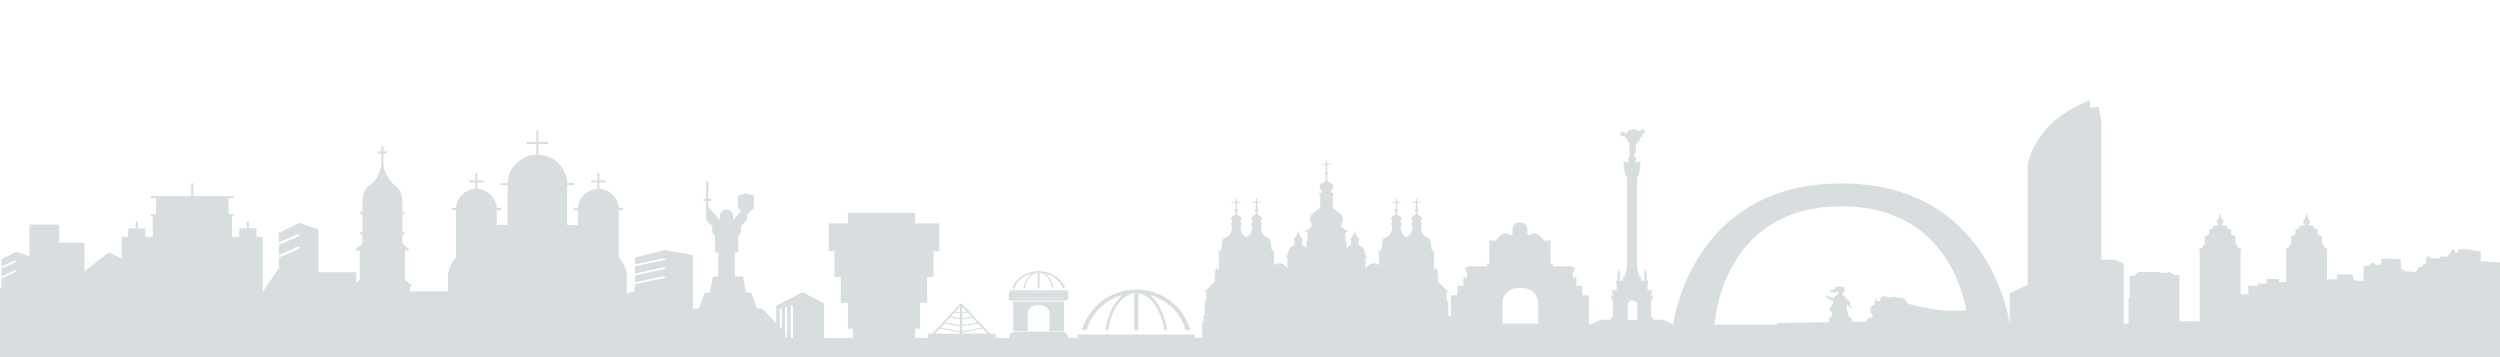 <svg version="1.1" id="Слой_1" xmlns="http://www.w3.org/2000/svg" x="0" y="0" viewBox="0 0 1400 200" xml:space="preserve"><style>.st0{fill:#d8dedf}</style><path class="st0" d="M512.46 190.33v-6.2h2.19c.33 0 .59-.26.59-.58v-13.9h3.38c.33 0 .59-.26.59-.58v-13.9h2.98c.33 0 .59-.26.59-.58v-13.9h2.58c.33 0 .59-.26.59-.58v-14.48c0-.32-.26-.58-.59-.58h-12.89v-5.29c0-.32-.26-.58-.59-.58H475.4c-.33 0-.59.26-.59.58v5.29h-10.12c-.33 0-.59.26-.59.58v14.48c0 .32.26.58.59.58h2.58v13.9c0 .32.26.58.59.58h2.98v13.9c0 .32.26.58.59.58h3.38v13.9c0 .32.26.58.59.58h2.19v6.2h-37.58v-3.48c0-.15-.06-.29-.16-.4l-12.82-13.5a.582.582 0 00-.43-.18h-2.67l-3.19-8.62a.584.584 0 00-.55-.38h-2.47l-1.58-8.52a.582.582 0 00-.58-.48h-4.03v-13.31h1.26c.33 0 .59-.26.59-.58v-7.05h.07c0-.3-.03-.58-.07-.87v-1.04l1.36-1.34c.11-.11.17-.26.17-.41v-3.41l3.24-3.48c.1-.11.16-.25.16-.39v-2.7l3.75-3.51a.56.56 0 00.18-.42v-6.34c0-.26-.18-.49-.44-.56l-3.93-1.02c-.1-.03-.2-.03-.3 0l-3.93 1.02c-.26.07-.44.3-.44.56v6.34c0 .16.07.31.18.42l1.64 1.53-4.21 4.68-.45-.24c.2-.45.31-.95.31-1.47 0-2.06-1.7-3.74-3.79-3.74s-3.79 1.68-3.79 3.74c0 .52.11 1.02.31 1.47l-.45.24-6.32-7.03v-3.33h1.51v-1.16h-1.51v-9.64h-1.18v9.64h-1.51v1.16h1.51v10.36c0 .15.06.29.16.39l3.24 3.48v3.41c0 .15.06.3.17.41l1.36 1.34v1.04c-.04.29-.07.57-.07.87h.07v7.05c0 .32.26.58.59.58h1.26v13.31h-2.55c-.28 0-.53.2-.58.48l-1.58 8.52h-2.47c-.25 0-.47.15-.55.38l-3.19 8.62h-2.67c-.16 0-.32.07-.43.18l-12.82 13.5c-.1.11-.16.25-.16.4v3.48h-24.25v-35.19c0-4.22-1.7-8.05-4.45-10.87v-26.6h2.4v-1.16h-2.41c-.3-5.77-5-10.4-10.84-10.7v-3.67h3.48v-1.16h-3.48v-4.24h-1.18v4.24h-3.48v1.16h3.48v3.67c-5.84.29-10.54 4.93-10.84 10.7h-2.41v1.16h2.4v8.28h-6.04v-22.28h3.84v-1.16h-3.85c-.3-8.62-7.35-15.58-16.08-15.88v-6h5.45v-1.16h-5.45V72.9h-1.18v6.57h-5.45v1.16h5.45v6c-8.73.3-15.78 7.26-16.08 15.88h-3.85v1.16h3.84v22.28h-6.04v-8.28h2.4v-1.16h-2.41c-.3-5.77-5-10.4-10.84-10.7v-3.67h3.48v-1.16h-3.48v-4.24h-1.18v4.24h-3.48v1.16h3.48v3.67c-5.84.29-10.54 4.93-10.84 10.7h-2.41v1.16h2.4v26.6c-2.75 2.82-4.45 6.65-4.45 10.87v35.19h-21.32v-9.21h3.06c.25 0 .47-.15.55-.38a.56.56 0 00-.17-.64l-3.44-2.93v-16.65h.3c.25 0 .47-.15.55-.38a.56.56 0 00-.17-.64l-3.44-2.93v-16.24h1.6c.25 0 .47-.15.55-.38a.56.56 0 00-.17-.64l-3.44-2.93v-5.2h1.37V130h-1.37v-10.28h1.37v-1.16h-1.37v-4.98c0-5.54-1.91-8.11-3.51-9.3-2.19-1.62-3.84-3.49-4.9-5.56-1.49-2.89-2.1-5.42-2.19-5.81v-6.95h1.81V84.8h-1.81v-2.94h-1.18v2.94h-1.81v1.16h1.81v6.95c-.09.39-.7 2.9-2.19 5.81-1.07 2.08-2.72 3.95-4.9 5.56-1.6 1.18-3.51 3.76-3.51 9.3v4.98h-1.37v1.16h1.37V130h-1.37v1.16h1.37v5.2l-3.44 2.93c-.19.16-.25.41-.17.64.09.23.31.38.55.38h1.6v16.24l-3.44 2.93c-.19.16-.25.41-.17.64.09.23.31.38.55.38h.3v16.65l-3.44 2.93c-.19.16-.25.41-.17.64.09.23.31.38.55.38h3.06v9.21H147.2v-7.88l1.84-2.01c.16-.17.2-.42.1-.63a.594.594 0 00-.54-.35h-1.4v-46.18c0-.32-.26-.58-.59-.58h-3v-4.26c0-.32-.26-.58-.59-.58h-3.64v-3.85h-1.18v3.85h-3.64c-.33 0-.59.26-.59.58v4.26h-4.1v-11.54h.95V120h-2.84v-9.06h2.85v-1.16h-22.57v-7.19h-1.18v7.19H84.52v1.16h2.85V120h-2.84v1.16h.95v11.54h-4.1v-4.26c0-.32-.26-.58-.59-.58h-3.64v-3.85h-1.18v3.85h-3.64c-.33 0-.59.26-.59.58v4.26h-3c-.33 0-.59.26-.59.58v46.18h-1.4c-.23 0-.44.14-.54.35-.09.21-.05.46.1.63l1.84 2.01v8.51c-31.54.94-67.63 3.28-67.63 9.05H589.2c0-8.54-53.81-9.58-76.74-9.68zm888.59-43.34l-11.84-.67v-5.63l-4.83-.44-.73-.52-4.23-.28-3 .36v1.63h-1.64v-1.31l-1.18-.2-1.09.28v1.03l-2.41 2.58-3.06-.24-1.09 1.11c-2.02-.07-4.78.04-4.78.04v-.91l-1.59-.24-.96.79v3.57l-2.09.24v1.35h-1.96l-1.28 1.85v1l-6.33-.47-2.46-1.51v-5.27l-7.42-.4-3.55.32v3.09l-3.32.12v-.44l-1.59-.83-1.82 1.39v.32l-3.19.28v8.21h-3.37l-1.68-.32v-.44h-.87v-2.62c-4.78-.38-9.11-.04-9.11-.04v2.62l-5.48.16V139.9h.77s-.28-1.07-2.28-1.07v-.95l-1.32-1.47v-4.03l-2.41-1.16v-2.7l-2.14-.67v-1.27l-3.32-.63 1.14-1.42v-.8l-1.14-1.7-.73-3.05-.73 3.05-1.14 1.7v.8l1.14 1.42-3.32.63v1.27l-2.14.67v2.7l-2.41 1.16v4.03l-1.32 1.47v.95c-1.99 0-2.28 1.07-2.28 1.07h.77v18.04h-3.99v-1.7h-6.88v2.58h-5.14v1.23h-5.14v4.74h-4.38v-24.87h.77s-.28-1.07-2.28-1.07v-.95l-1.32-1.47v-4.03l-2.41-1.16v-2.7l-2.14-.67v-1.27l-3.32-.63 1.14-1.42v-.8l-1.14-1.7-.73-3.05-.73 3.05-1.14 1.7v.8l1.14 1.42-3.32.63v1.27l-2.14.67v2.7l-2.41 1.16v4.03l-1.32 1.47v.95c-1.99 0-2.28 1.07-2.28 1.07h.77v40h-11.38v-26h-2.82l-3.01-1.82-1 .71h-4.01v-.48h-12.24l-2.06 2.14h-2.73v12.45h-.64v14.35h-2.67V147.6s-3.78-1.72-4.75-1.97c-.96-.25-7.78-.21-7.78-.21V67.73l-1.52-7.78-4.84.36v-4.16c-32.52 12.38-34.87 36.76-34.87 36.76v66.58l-10.05 4.75v17.49s-9.82-78.99-94.27-78.99c-84.46 0-94.27 78.99-94.27 78.99l-5.15-2.65h-5.9v-1.34h-1.29v-9.32l.79-1.39v-.74l.65-.7h-1.46v-1.05l.65-1.27v-.74h-2.61v-3.89l.25-.87v-.7h-.84v-3.28l.2-.5-.8-2.73-.8 2.73.2.5v3.28h-1.76s.22-1.59-.4-2.01c-.62-.42-1.06-1.24-1.06-1.24s.46-.52.23-.71c-.22-.2-.69-.47-.69-.47v-1.27l-.37-.74V99.45s1.52-2.16 1.02-2.62c-.26-.24-.39-.36-.45-.41.13.1.44.28.68-.31.3-.76.23-1.37.6-1.82.37-.45-.52-.76-.33-1 .18-.25.3-1.63.3-1.63s.07-.75-.05-.83l-.12-.08s-.31-.26-1.16 0c-.85.26-.46.35-1.14-.12-.68-.47-.49-.71-.49-.71s.51-.42.51-1.19c0-.51-.4-1-1.03-1.29l.13-1.26s.43-.22.72-.72.02-4.82.02-4.82c.51-.12.54-.47 1.07-1.01s.53-.36 1.01-.81c.47-.45.13-.48.09-1.38-.04-.9.64-.41 1.21-.94.57-.52.04-.34.28-1.18.24-.84.56-.27 1.11-.63.56-.36.35-.76.35-1.42 0-.66-.66-.49-1-.93-.34-.44-.91.38-.91.38s-.76.74-.85.79c-.09.06-1.18-.39-2.13-.89s-.69-.17-1.53-.23c-.83-.06-1.41.19-2.41.64-1 .45-1.14 1.6-1.2 1.85-.06.25-1.29-.38-1.8-.73-.52-.35-1.53-.03-1.86 0-.33.03-.06 1-.05 1 .01 0 .32.4.51.71.2.31.83.59 1.6.53.78-.07.58.29 1.21.94.64.65.42.86.93 1.8.51.94 1.17 1.55 1.17 1.55-.4.72-.38 5.25-.38 5.25.52.47.22 1.6.22 1.6-.54.29-.88.75-.88 1.21 0 .77.51 1.19.51 1.19s.19.24-.49.71c-.68.47-.29.38-1.14.12-.85-.26-1.16 0-1.16 0l-.12.08c-.12.08-.05.83-.05.83s.12 1.38.3 1.63-.7.55-.33 1c.37.45.3 1.07.6 1.82.24.59.55.42.68.31-.06.06-.18.17-.45.41-.5.47 1.02 2.62 1.02 2.62v51.16l-.37.74v1.27s-.46.27-.69.47c-.22.2.23.71.23.71s-.44.82-1.06 1.24c-.62.42-.4 2.01-.4 2.01h-1.76v-3.28l.2-.5-.8-2.73-.8 2.73.2.5v3.28h-.84v.7l.25.87v3.89h-2.61v.74l.65 1.27v1.05h-1.46l.65.7v.74l.79 1.39v9.32h-1.29v1.34h-5.9l-5.15 2.65h-1.09v-16.4h-3.71v-5.25h-3.33v-4.58h-2.08v-3.22l.99-.57v-1.8l-2.06-.74H869.6v-1.48h-1.27v-12.26l.28-.7h-4.11l-.61-1.36h-.61s-1.46-2.64-4.23-2.64c-1.63 0-3.11 1.32-3.11 1.32l-.67-1.33v-2.8s-.7-3.43-4.11-3.43-4.11 3.43-4.11 3.43v2.8l-.67 1.33s-1.48-1.32-3.11-1.32c-2.77 0-4.23 2.64-4.23 2.64h-.61l-.61 1.36h-4.11l.28.7v12.26h-1.27v1.48h-10.08l-2.06.74v1.8l.99.57v3.22h-2.08v4.58h-3.33v5.25h-3.71l.01 12.38-1.42-1.27v-7.42h.56l-1.5-.76v-4.71h1.05l-5.92-5.92v-1.6l.8-.45-.83-.64v-3.09l-.9-1.39-.28-1.39-.43 1.61-.51.73v-9.96h.99s-2.51-1.41-2.64-2.64c0 0 .23-3.38-.65-4.69-.88-1.31-3.04-1.05-4.18-3.42-1.14-2.36-.73-4.73-.73-4.73l.94-.7s-1.18-.29-1.18-1.21c0-.92.49-.59.49-1.64s-1.6-1.82-2.33-2.4v-1.73s.47-.14.47-.67-.56-.75-.56-.75V114s.36-.3.45-.51h1.45s.39-.05.39-.25-.39-.25-.39-.25h-1.43s-.32-.31-.57-.39v-1.26s-.06-.34-.29-.34c-.23 0-.29.34-.29.34v1.26c-.25.08-.57.39-.57.39h-1.43s-.39.05-.39.25.39.25.39.25h1.45c.09.21.45.51.45.51v2.86s-.56.22-.56.75.47.67.47.67v1.73c-.72.58-2.33 1.35-2.33 2.4s.49.71.49 1.64c0 .92-1.18 1.21-1.18 1.21l.94.7s.41 2.37-.73 4.73c-.62 1.28-1.53 1.79-2.38 2.2-.85-.41-1.76-.92-2.38-2.2-1.14-2.36-.73-4.73-.73-4.73l.94-.7s-1.18-.29-1.18-1.21c0-.92.49-.59.49-1.64s-1.6-1.82-2.33-2.4v-1.73s.47-.14.47-.67-.56-.75-.56-.75V114s.36-.3.45-.51h1.45s.39-.05.39-.25-.39-.25-.39-.25h-1.43s-.32-.31-.57-.39v-1.26s-.06-.34-.29-.34-.29.34-.29.34v1.26c-.25.08-.57.39-.57.39h-1.43s-.39.05-.39.25.39.25.39.25h1.45c.09.21.45.51.45.51v2.86s-.56.22-.56.75.47.67.47.67v1.73c-.72.58-2.33 1.35-2.33 2.4s.49.71.49 1.64c0 .92-1.18 1.21-1.18 1.21l.94.7s.41 2.37-.73 4.73c-1.14 2.36-3.3 2.11-4.18 3.42-.88 1.31-.65 4.69-.65 4.69-.13 1.23-2.64 2.64-2.64 2.64h.99v7.15s-.94-1.13-2.85-1.13c-3.44 0-4.63 3.23-4.63 3.23v-6.5h1.18s-1.74-1.55-1.77-3.51c-.03-1.96-3.34-3.54-3.34-3.54v-2.6l.59-.51s-2.25-1.65-2.75-5.45c-.5 3.81-2.75 5.45-2.75 5.45l.59.51v2.6s-1.48.71-2.47 1.76v-3.64l-.63-.61v-3.82l.73-1.06h1.22s-4.28-2.19-4.28-3.51c0-1.32.98-1.81.98-3.8 0-1.99-1.88-3.1-2.86-3.87s-2.82-1.8-2.82-3.59v-5.76l1.16-.91s-2.07-.16-2.07-.87c0-1.32 1.23-1.43 1.23-2.86 0-1.42-.68-1.63-1.41-2.08-.73-.45-1.95-.78-1.95-1.96v-2.82s.47-.14.47-.67-.56-.75-.56-.75v-3.59s.36-.3.45-.51h1.45s.39-.05.39-.25-.39-.25-.39-.25h-1.43s-.32-.31-.57-.39v-1.26s-.06-.34-.29-.34-.29.34-.29.34v1.26c-.25.08-.57.39-.57.39h-1.43s-.39.05-.39.25.39.25.39.25h1.45c.09.21.45.51.45.51v3.59s-.56.22-.56.75.47.67.47.67v2.82c0 1.17-1.22 1.51-1.95 1.96s-1.41.66-1.41 2.08 1.23 1.54 1.23 2.86c0 .71-2.07.87-2.07.87l1.16.91V115c0 1.79-1.84 2.82-2.82 3.59-.98.77-2.86 1.87-2.86 3.87 0 1.99.98 2.48.98 3.8 0 1.32-4.28 3.51-4.28 3.51h1.22l.73 1.06v3.82l-.63.61v3.64c-.99-1.05-2.47-1.76-2.47-1.76v-2.6l.59-.51s-2.25-1.65-2.75-5.45c-.5 3.81-2.75 5.45-2.75 5.45l.59.51v2.6s-3.31 1.58-3.34 3.54c-.03 1.96-1.77 3.51-1.77 3.51h1.18v6.5s-1.18-3.23-4.63-3.23c-1.92 0-2.85 1.13-2.85 1.13v-7.15h.99s-2.51-1.41-2.64-2.64c0 0 .23-3.38-.65-4.69-.88-1.31-3.04-1.05-4.18-3.42-1.14-2.36-.73-4.73-.73-4.73l.94-.7s-1.18-.29-1.18-1.21c0-.92.49-.59.49-1.64s-1.6-1.82-2.33-2.4v-1.73s.47-.14.47-.67-.56-.75-.56-.75V114s.36-.3.45-.51h1.45s.39-.05.39-.25-.39-.25-.39-.25h-1.43s-.32-.31-.57-.39v-1.26s-.06-.34-.29-.34-.29.34-.29.34v1.26c-.25.08-.57.39-.57.39h-1.43s-.39.05-.39.25.39.25.39.25h1.45c.09.21.45.51.45.51v2.86s-.56.22-.56.75.47.67.47.67v1.73c-.72.58-2.33 1.35-2.33 2.4s.49.71.49 1.64c0 .92-1.18 1.21-1.18 1.21l.94.7s.41 2.37-.73 4.73c-.62 1.28-1.53 1.79-2.38 2.2-.85-.41-1.76-.92-2.38-2.2-1.14-2.36-.73-4.73-.73-4.73l.94-.7s-1.18-.29-1.18-1.21c0-.92.49-.59.49-1.64s-1.6-1.82-2.33-2.4v-1.73s.47-.14.47-.67-.56-.75-.56-.75V114s.36-.3.45-.51h1.45s.39-.05.39-.25-.39-.25-.39-.25h-1.43s-.32-.31-.57-.39v-1.26s-.06-.34-.29-.34c-.23 0-.29.34-.29.34v1.26c-.25.08-.57.39-.57.39h-1.43s-.39.05-.39.25.39.25.39.25h1.45c.09.21.45.51.45.51v2.86s-.56.22-.56.75.47.67.47.67v1.73c-.72.58-2.33 1.35-2.33 2.4s.49.71.49 1.64c0 .92-1.18 1.21-1.18 1.21l.94.7s.41 2.37-.73 4.73c-1.14 2.36-3.3 2.11-4.18 3.42-.88 1.31-.65 4.69-.65 4.69-.13 1.23-2.64 2.64-2.64 2.64h.99v9.96l-.51-.73-.43-1.61-.28 1.39-.9 1.39v3.09l-.83.64.8.45v1.6l-5.92 5.92h1.05v4.71l-1.5.76h.56v7.42l-1.43 1.27h.9v2.15h-.9V200h728.51v-51.9l-.63-1.11zM861.38 181.2h-20.03v-12.09s.73-7.94 10.02-7.94c9.28 0 10.02 7.94 10.02 7.94v12.09zm55.54-10.1v8.08h-5.43v-8.08s-.09-2.83 2.71-2.83c2.81 0 2.72 2.83 2.72 2.83zm183.56 2.88s-.62-.03-9.09-.03c-8.46 0-23.09-3.88-23.09-3.88s-.97-1.58-1.25-2.03c-.28-.45-.99-.62-1.29-.99-.29-.37-.56-.23-1.74-.25-1.18-.03-1.68 0-2.83-.48-1.16-.48-.66.01-1.44.11-.78.11-1.63.28-2.86-.2-1.23-.48-3.41-.17-3.41-.17s0 .95-.3 1.18c-.3.23-.4.54-.37 1.04.03.5-.46.11-.84.27-.38.17-.61.57-1.02.09-.4-.49.01-.79-.63-1.37-.64-.58-.24.12-.3 1.23-.06 1.1-.37.64-.16 1.24s-.63.71-.93 1.14c-.31.43-1.59.79-1.59 2.54s1.65 3.96 1.65 3.96l-3.09.91-.67 1.89h-8.38v-2.27l-.94-.17s-.64-.62-.79-1.36c-.15-.74-.58-1.75-.61-2.17s-.48-.73-.39-1.73.29-2.01.29-2.01 1.56 2.35 2.29 1.91c.73-.44-.69-1.15-.8-1.51-.11-.36.55-.66.27-1.44-.28-.79-1.91-1.83-1.91-1.83s-.3-.12-.61-.2c-.31-.08-.18-1.3-.82-1.86s-1.03-.03-1.18-.83c-.16-.81.46-.42 1.06-1.44.6-1.03.21-1.45 0-2.12s-2.39-.93-3.49-.67c-1.11.25-1.58.86-1.92 1.27s-1.86.56-2.52 1.26c-.66.7.41.39 1.44.89s1.97-.28 2.7-.66c.73-.38.61.36.61.36s-.48 1.43-1.23 2.03c-.76.6-.88-.32-1.07-.17-.19.15.05 1.1.05 1.1s-.43.55-.58.5c-.15-.05-.65-.16-2.18-.83-1.53-.66-.42-.24-1.59-.43-1.17-.19-.34.67-.27.74.07.07.89.7 2.09 1.24 1.21.54 1.62.56 1.75.85.14.3.1 1.22-.11 1.59-.21.37 0 0-.68.79s-.83 1.34-1.26 1.97c-.43.62.2.98 1.08 1.6.88.62.52.65.52.65s-.32 1.27-.38 1.69c-.06.42-.73 1.05-.73 1.05h-.73v2.44l-28.96.46v.88h-35.06s3.45-66.17 71.02-66.17c53.15 0 66.62 40.94 69.96 58.42h-.69z"/><path class="st0" d="M538.16 169.98h.08c.24-.01.48.06.59.18l15.52 16.69h3.17v2.55h-38v-2.55h2.62l15.52-16.69s.01 0 .01-.01.01-.01.02-.02c.01 0 .01-.01.02-.01 0 0 .01-.01.02-.01.01-.01.01-.01.02-.01s.01-.01.02-.01c.01-.01.02-.01.02-.01.01 0 .01-.01.02-.01s.02-.01.03-.01c.01 0 .01-.01.02-.01s.02-.01.03-.01c.01 0 .02-.01.02-.01.01 0 .02-.01.02-.01.01 0 .02-.01.03-.01.01 0 .01 0 .02-.01.01 0 .02-.01.03-.01h.02c.01 0 .02 0 .03-.01h.1zm14.82 16.88l-2.66-2.86-11.26 2.2c-.08.02-.16.03-.24.03v.63h14.16zm-3.18-3.43l-2.02-2.17-8.95 1.43v2.88l10.97-2.14zm-2.55-2.74l-2.6-2.8-5.82.93v3.21l8.42-1.34zm-3.13-3.36l-2.16-2.32-3.13.5v2.67l5.29-.85zm-2.69-2.89l-2.61-2.8v3.22l2.61-.42zm-3.84 12.42v-.67l-11.41-2.23-2.69 2.89h14.1zm0-1.34v-2.86l-8.8-1.41c-.03 0-.05-.01-.07-.02l-2.01 2.16 10.88 2.13zm0-3.51v-3.19l-5.77-.92-2.58 2.78 8.35 1.33zm0-3.84v-2.58l-3.15-.51-2.09 2.24 5.24.85zm0-3.23v-3.25l-2.63 2.83 2.63.42z" id="XMLID_124_"/><path class="st0" d="M0 189.21h1399.87V202H0z"/><path class="st0" d="M603.49 187.29h65.59v1.99h-65.59zm63.15-2.37h-2.65c-2.67-9.55-10.3-17.08-20-19.73 4.64 3.83 8.17 11.01 9.56 19.73h-1.5c-1.82-11.39-7.64-19.9-14.69-20.7v20.7h-2.18v-20.7c-7.04.81-12.87 9.31-14.68 20.7H619c1.39-8.72 4.92-15.9 9.56-19.73-9.69 2.65-17.32 10.18-20 19.73h-2.65c3.67-13.12 15.87-22.75 30.37-22.75s26.69 9.64 30.36 22.75z" id="XMLID_115_"/><g id="XMLID_119_"><path class="st0" d="M388.1 142.78v49.35h-32.96l-1.49-8.03 1.49-19.44.45-5.5 17.13-3.64-.62-.92-16.51 3.52v-3.92l17.13-3.65-.62-.92-16.51 3.52v-4.08l17.13-3.65-.62-.92-16.51 3.52v-3.81l16.72-4.11z"/><path class="st0" d="M364.39 163.56v28.57h-21.48v-22.98l10.04-5.59h11.44zm-1.9 26.72v-24.73h-7.36v24.73h7.36z"/></g><path class="st0" d="M444.02 196.41v-24.98a.6.6 0 00-.6-.59c-.33 0-.6.26-.6.59v24.98h-2.04v-24.07a.6.6 0 00-.6-.59c-.33 0-.6.26-.6.59v24.07h-1.74v-23.07c0-.33-.27-.59-.6-.59-.33 0-.6.26-.6.59v23.07h-1.98v-25.22l14.73-7.63 12.05 6.38v26.46h-17.42z"/><g id="XMLID_149_"><path class="st0" d="M565.58 162.54h32.04v.85h-32.04zm22.12 22.87v-10.15c0-2.49-2.73-4.51-6.1-4.51-3.37 0-6.1 2.02-6.1 4.51v10.15h-8.12v-16.53h28.45v16.53h-8.13zm-22.12-17.98h32.04v.85h-32.04zm1.8-3.43h28.45v2.7h-28.45zm22.67-2.47h-.73c-.89-4.84-3.73-8.46-7.17-8.8v8.8h-1.07v-8.8c-3.44.34-6.29 3.96-7.17 8.8h-.73c.68-3.71 2.41-6.75 4.67-8.38-4.73 1.13-8.46 4.33-9.77 8.38h-1.29c1.8-5.57 7.75-9.67 14.83-9.67s13.04 4.09 14.83 9.67h-1.29c-1.31-4.06-5.04-7.26-9.77-8.38 2.25 1.63 3.98 4.68 4.66 8.38zm-21.11 24.2h25.32c2.08 0 3.77 1.25 3.77 2.79v.87h-32.87v-.87c.01-1.54 1.7-2.79 3.78-2.79z"/><path class="st0" d="M597.63 167.43h-32.04v.85h-.6v-4.89h32.64v-.85h.52v4.89h-.52zm-30.25-.72h28.45V164h-28.45v2.71z"/></g><path class="st0" d="M199.51 152.46v44.33h-22.85v-44.33h22.85z" id="XMLID_117_"/><g id="XMLID_1_"><path class="st0" d="M178.33 128.45v68.24h-9.09v-40.63h-13.08v-4.95l11.68-5.05-.42-1.27-11.26 4.87v-5.42l11.68-5.05-.42-1.27-11.26 4.87v-5.64l11.68-5.05-.42-1.27-11.26 4.87v-5.28l11.4-5.67z"/><path class="st0" d="M172.09 141.19l-.63 55.51h-25.32v-31.78l10.85-15.98 15.1-7.75z"/></g><path class="st0" d="M251.79 163.14v30.72h-22.85v-30.72h22.85z" id="XMLID_2_"/><path class="st0" d="M33.22 125.75v70.29H16.49v-70.29h16.73z" id="XMLID_5_"/><g id="XMLID_4_"><path class="st0" d="M16.98 143.74v52.23h-6.65v-31.1H.76v-3.79l8.55-3.86-.31-.97-8.24 3.73v-4.15l8.55-3.86-.31-.98-8.24 3.73v-4.32l8.55-3.86-.31-.97-8.24 3.72v-4.03l8.34-4.34z"/><path class="st0" d="M12.42 153.49l-.46 42.47H-6.58v-24.32l7.94-12.23 11.06-5.92z"/></g><path class="st0" d="M42.34 181.59v-25.74l18.62-14.5 11.46 5.34v48.06l-6.04.49-21.26-.49-2.78-13.16z"/><path class="st0" d="M47.31 135.82v60.22H30.58v-60.22h16.73z" id="XMLID_3_"/></svg>